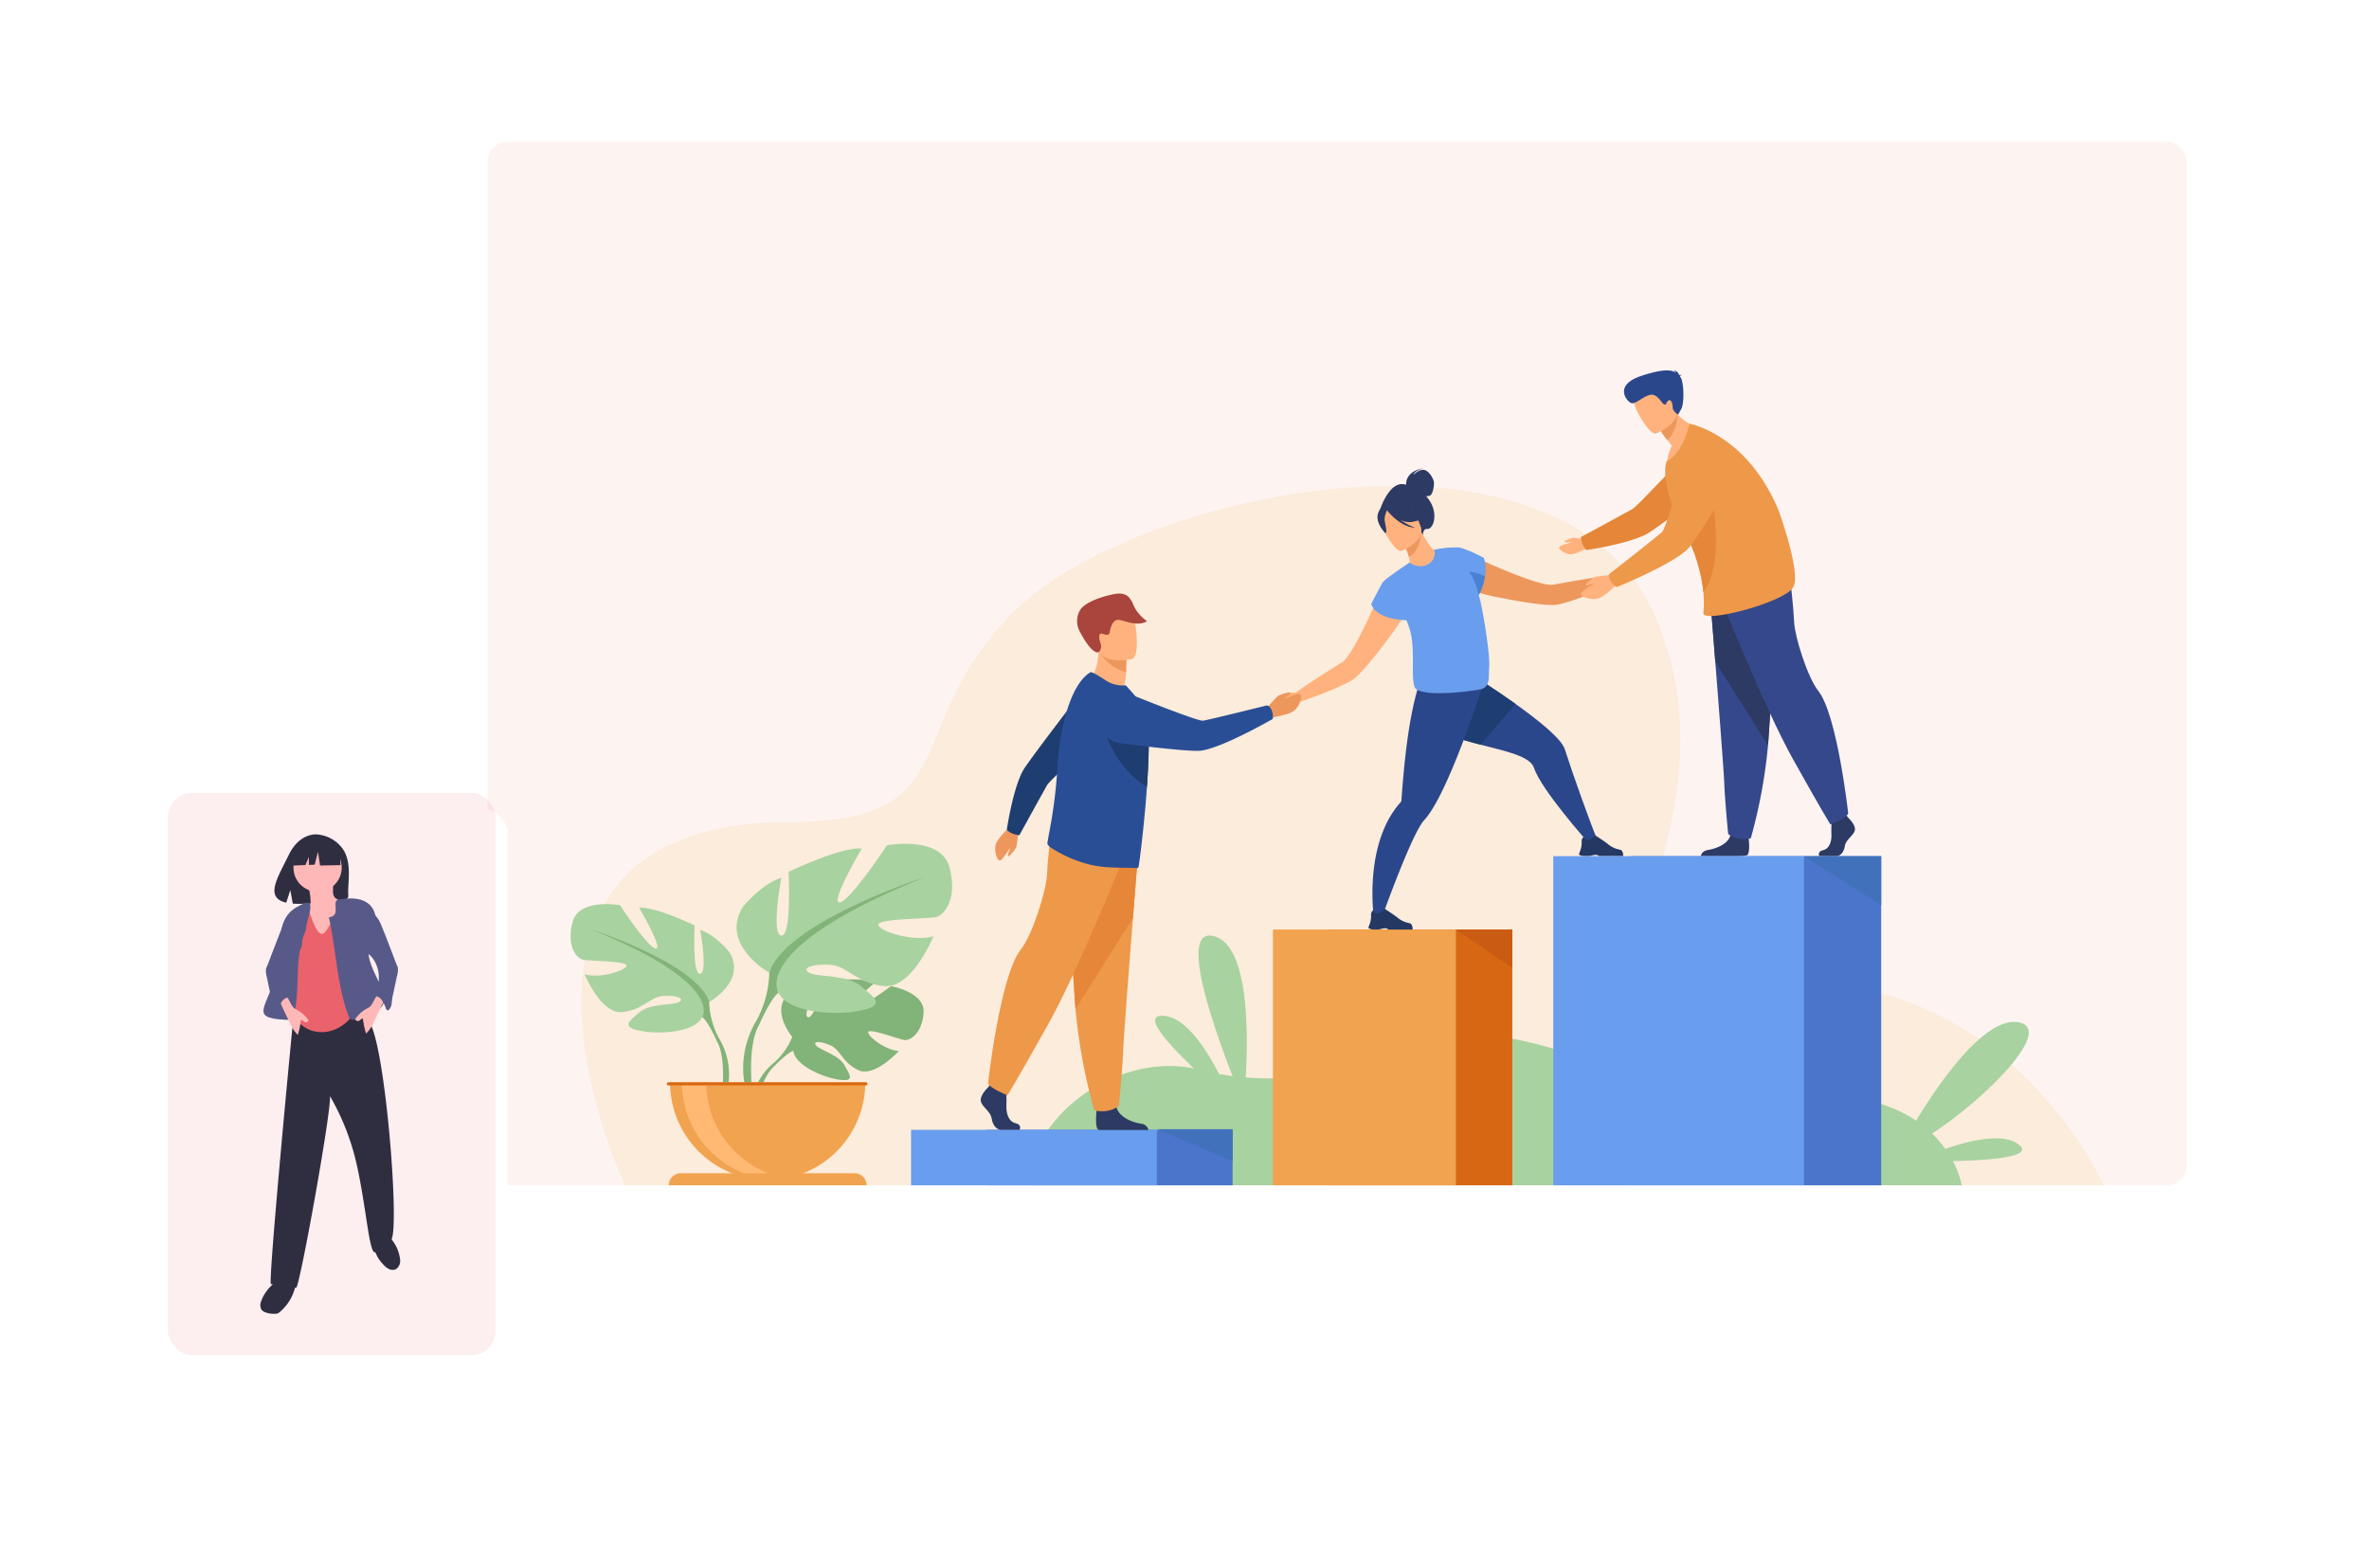 <svg xmlns="http://www.w3.org/2000/svg" width="585.5" height="387.5" viewBox="0 0 585.5 387.5">
    <defs>
        <filter id="Rectangle_1825" width="510" height="344" x="75.5" y="0" filterUnits="userSpaceOnUse">
            <feOffset dy="8"/>
            <feGaussianBlur result="blur" stdDeviation="12"/>
            <feFlood flood-opacity=".078"/>
            <feComposite in2="blur" operator="in"/>
            <feComposite in="SourceGraphic"/>
        </filter>
        <filter id="Rectangle_1826" width="163" height="225" x="0" y="162.5" filterUnits="userSpaceOnUse">
            <feOffset dy="10"/>
            <feGaussianBlur result="blur-2" stdDeviation="12.5"/>
            <feFlood flood-opacity=".078"/>
            <feComposite in2="blur-2" operator="in"/>
            <feComposite in="SourceGraphic"/>
        </filter>
        <style>
            .cls-1{fill:#fff}.cls-5{fill:#a8d29f}.cls-6{fill:#4a75cb}.cls-7{fill:#699dee}.cls-8{fill:#d86713}.cls-9{fill:#f1a34f}.cls-11{fill:#82b378}.cls-13{fill:#ed975d}.cls-14{fill:#2b478b}.cls-15{fill:#233862}.cls-16{fill:#1e3d70}.cls-17{fill:#ffb27d}.cls-18{fill:#2c3a64}.cls-21{fill:#ee9849}.cls-22{fill:#e58638}.cls-23{fill:#2a4e96}.cls-24{fill:#35488b}.cls-25{fill:#4271bc}.cls-26{fill:#2f2e41}.cls-27{fill:#ffb8b8}.cls-29{fill:#575a88}
        </style>
    </defs>
    <g id="Group_799" transform="translate(-816.5 -440)">
        <g id="Group_792">
            <g filter="url(#Rectangle_1825)" transform="translate(816.5 440)">
                <rect id="Rectangle_1825-2" width="438" height="272" class="cls-1" rx="5" transform="translate(111.5 28)"/>
            </g>
            <rect id="Rectangle_1835" width="420" height="258" fill="#ea907a" opacity="0.1" rx="5" transform="translate(937 475)"/>
        </g>
        <g id="Group_793">
            <g filter="url(#Rectangle_1826)" transform="translate(816.5 440)">
                <rect id="Rectangle_1826-2" width="88" height="150" class="cls-1" rx="6" transform="translate(37.5 190)"/>
            </g>
            <rect id="Rectangle_1834" width="81" height="139" fill="#ea626b" opacity="0.1" rx="6" transform="translate(858 636)"/>
        </g>
        <g id="g10" transform="translate(957.509 531.499)">
            <g id="g12">
                <g id="g18" transform="translate(2.676 28.605)">
                    <path id="path20" fill="#fbecdb" d="M351.926-1595.045s-42.521-89.848 41.283-89.848c44.279 0 26.038-24.652 56.142-53.182s135.384-51.323 157.79 3.768-32.968 96.92 20.541 89.744c64.3-8.622 89.707 49.517 89.707 49.517H351.926" transform="translate(-341.14 1767.941)"/>
                </g>
                <g id="g22" transform="translate(113.362 139.764)">
                    <path id="path24" d="M1566.774-730.995c-3.966-2.9-12.075-.942-18.058 1.152a27.3 27.3 0 0 0-3.291-3.816c12.891-8.3 30.7-26.014 21.26-27.514-8.2-1.3-19.275 14.638-25.191 24.342-6.146-4.133-15.559-7.172-29.933-6.117-37.305 2.734-66.447-21.329-87.929-13.3-17.08 6.381-32.734 9.956-47.83 8.735.65-11.029.791-32.681-7.868-34.926-8.792-2.28-.168 22.309 4.624 34.588q-1.685-.217-3.365-.516c-3.1-6.119-8.219-14.127-13.834-14.4-5.288-.259 1.238 6.942 7.661 13.041-18.46-3.876-40.359 11.131-40.722 28.874h230.472a21.27 21.27 0 0 0-2.215-6c8.908-.174 20.531-.984 16.219-4.133" class="cls-5" transform="translate(-1322.297 782.591)"/>
                </g>
                <path id="path26" d="M1229.489-356.919v13.719h60.744v-13.716h-60.744" class="cls-6" transform="translate(-1126.597 544.704)"/>
                <path id="path28" d="M1063.463-356.919v13.719h60.744v-13.716h-60.744" class="cls-7" transform="translate(-979.3 544.704)"/>
                <g id="g30" transform="translate(187.533 138.277)">
                    <path id="path32" d="M1979.77-732.549H2025v-63.221h-45.23v63.221" class="cls-8" transform="translate(-1979.77 795.77)"/>
                </g>
                <g id="g34" transform="translate(173.588 138.277)">
                    <path id="path36" d="M1856.157-732.551h45.23v-63.221h-45.23v63.221" class="cls-9" transform="translate(-1856.157 795.772)"/>
                </g>
                <g id="g38" transform="translate(218.817 138.277)">
                    <path id="path40" fill="#c95c12" d="M2257.085-795.77l13.946 9.493v-9.493h-13.946" transform="translate(-2257.085 795.77)"/>
                </g>
                <path id="path42" d="M749.541-684.887s-8.459 6.29-10.109 5.908 6.182-6.79 6.182-6.79c-2.947-1.417-12.108-.528-12.108-.528s-3.051 9.84-4.556 9.064 3.146-8.575 3.146-8.575c-3.282-.2-7.308 2.24-7.308 2.24-5.511 4.351.362 11.2.362 11.2a16.756 16.756 0 0 1-4.611 6.471 14.542 14.542 0 0 0-5.316 10.245l.9.08s1.43-6.117 4.029-9.01c.1-.105.248-.256.429-.438.424-.393.72-.687.919-.905 1.293-1.244 3.081-2.826 3.942-2.98a1.654 1.654 0 0 1-.037-.433l.037.433c.3 3.463 7.014 6.487 11.147 7.109s2.856-1.077 1.431-3.6-5.931-3.648-6.959-4.807 1.1-1.163 3.588-.026 2.831 4.171 6.826 6.084 10.006-4.717 10.006-4.717c-3.184-.161-7.73-3.619-7.566-4.676s7.718 1.825 9.009 1.963 4.229-1.468 4.684-6.668-8.071-6.653-8.071-6.653" class="cls-11" transform="translate(-670.348 837.168)"/>
                <path id="path44" d="M351.689-827.283s9.343-5.233 4.983-12.333c0 0-3.488-4.361-7.225-5.481 0 0 1.993 10.588 0 10.837s-1.37-11.959-1.37-11.959-9.841-4.734-13.7-4.359c0 0 6.1 10.339 4.111 10.09S329.64-851.2 329.64-851.2s-10.09-1.87-11.71 4.111 1 8.969 2.491 9.342 11.087.25 10.838 1.5-6.727 3.238-10.339 2.118c0 0 3.986 9.84 9.218 9.342s6.851-3.736 10.09-3.986 5.606.623 3.986 1.5-7.1.286-9.716 2.509-4.734 3.595.125 4.591 13.578.375 15.322-3.363l1.744-3.736" class="cls-5" transform="translate(-317.42 983.47)"/>
                <path id="path46" d="M394.445-768.994a19.87 19.87 0 0 1-2.491-9.092c-2.99-9.469-29.149-17.939-29.149-17.939 33.26 13.453 27.405 21.675 27.405 21.675.9.524 2.24 3.016 3.173 4.929.133.325.343.776.656 1.388.127.275.228.5.3.66 1.713 4.284.805 11.684.805 11.684l1.038.278a17.255 17.255 0 0 0-1.734-13.584" class="cls-11" transform="translate(-357.685 934.273)"/>
                <path id="path48" d="M689.277-951.784s-12.315-6.9-6.568-16.257c0 0 4.6-5.747 9.524-7.224 0 0-2.627 13.957 0 14.285s1.806-15.763 1.806-15.763 12.972-6.24 18.063-5.747c0 0-8.046 13.629-5.419 13.3s11.659-14.122 11.659-14.122 13.3-2.463 15.436 5.419-1.314 11.823-3.284 12.314-14.615.329-14.286 1.972 8.867 4.269 13.629 2.79c0 0-5.254 12.973-12.151 12.316s-9.031-4.926-13.3-5.254-7.389.82-5.255 1.97 9.36.376 12.808 3.308 6.24 4.738-.164 6.051-17.9.493-20.2-4.433l-2.3-4.926" class="cls-5" transform="translate(-640.144 1100.756)"/>
                <path id="path50" d="M740.22-910.584s-34.483 11.167-38.424 23.647a26.2 26.2 0 0 1-3.284 11.987 22.743 22.743 0 0 0-2.286 17.905l1.368-.367s-1.2-9.754 1.062-15.4c.092-.208.226-.507.392-.871.412-.806.689-1.4.864-1.829 1.229-2.521 3-5.808 4.182-6.5 0 0-7.718-10.837 36.126-28.573" class="cls-11" transform="translate(-652.663 1035.909)"/>
                <path id="path52" d="M559.552-436.755a24.123 24.123 0 0 0 24.124-24.124h-48.248a24.123 24.123 0 0 0 24.124 24.124" class="cls-9" transform="translate(-510.834 636.936)"/>
                <path id="path54" fill="#ffb973" d="M588.609-436.939a24.311 24.311 0 0 1-3 .183 24.124 24.124 0 0 1-24.123-24.124h5.993a24.13 24.13 0 0 0 21.127 23.94" transform="translate(-533.955 636.936)"/>
                <path id="path56" d="M578.412-261.746H535.45a2.977 2.977 0 0 0-2.976 2.977h48.914a2.976 2.976 0 0 0-2.976-2.977" class="cls-9" transform="translate(-508.213 460.268)"/>
                <path id="path58" d="M577.616-460.879h-48.85a.37.37 0 0 0-.37.37.37.37 0 0 0 .37.37h48.85a.37.37 0 0 0 .37-.37.37.37 0 0 0-.37-.37" class="cls-8" transform="translate(-504.595 636.936)"/>
                <g id="g60" transform="translate(218.389 45.52)">
                    <path id="path62" d="M2294.074-1614.5c-.7-.106-2.805 1.842-2.805 1.842-4.5.52-11.078 1.715-13.444 2.17-1.681.323-6.195-1.216-10.606-2.983-5.245-2.1-10.341-4.528-10.341-4.528-2.909-.148-6.214 5.161-.312 8.537a44.721 44.721 0 0 0 8.184 2.2c5.377 1.108 11.731 2.07 13.892 1.732 2.513-.393 9.622-2.994 13.852-4.986l.011-.005.046-.022a5.182 5.182 0 0 1 1.981-.539 4.419 4.419 0 0 0 2.612-1.79c.053-.387-2.369-1.52-3.069-1.626" class="cls-13" transform="translate(-2253.288 1618.001)"/>
                </g>
                <g id="g64" transform="translate(209.27 70.34)">
                    <path id="path66" d="M2216.864-1352.42l-2.478.5s-11.336-12.738-13.086-18.1c-.936-2.864-6.921-4.1-13.176-5.719-5.443-1.407-11.091-3.1-13.789-6.412-5.8-7.109 3.641-15.845 3.641-15.845s10.036 5.965 18.694 12.127c6.051 4.307 11.431 8.709 12.24 11.24 1.97 6.153 6.143 17.849 7.954 22.2" class="cls-14" transform="translate(-2172.451 1397.99)"/>
                </g>
                <g id="g68" transform="translate(249.233 115.061)">
                    <path id="path70" d="M2527.834-996.519h1.394c.466-.073.81-.208 1.29-.271a1.287 1.287 0 0 1 1.127.271.084.084 0 0 1 .013.014h5.92c.149-.212.005-.705-.135-1.068a.835.835 0 0 0-.552-.506 6.4 6.4 0 0 1-3-1.37c-.636-.576-3.077-2.118-3.077-2.118h-.013c-.054 0-.309.079-1.42 1.017-.574.484-1.553-.683-1.553-.683a1.386 1.386 0 0 0-.32.435 1.483 1.483 0 0 0-.129.909 5.849 5.849 0 0 1-.423 2.195c-.136.407-.253.695-.253.695s-.067.334 1.132.484" class="cls-15" transform="translate(-2526.702 1001.57)"/>
                </g>
                <g id="g72" transform="translate(209.27 70.339)">
                    <path id="path74" d="M2196.672-1385.865l-8.546 10.13c-5.444-1.408-11.093-3.1-13.789-6.412-5.8-7.109 3.64-15.845 3.64-15.845s10.039 5.965 18.7 12.127" class="cls-16" transform="translate(-2172.452 1397.993)"/>
                </g>
                <g id="g76" transform="translate(198.19 73.326)">
                    <path id="path78" d="M2101.772-1367.667s-.688 2.172-1.811 5.441c-1.419 4.133-3.53 10.018-5.821 15.475-.5 1.2-1.016 2.378-1.533 3.513-1.906 4.2-3.855 7.8-5.572 9.629-3.087 3.289-10.588 24.432-10.588 24.432l-1.869-.517s-2.608-18.054 6.624-28.328a.639.639 0 0 0 .187-.384c.123-1.521.563-8.331 1.519-15.232.234-1.694.5-3.391.8-5.017.019-.1.038-.207.06-.31 1.4-7.521 2.747-10.866 4.482-12.548l12.766 3.633.756.215" class="cls-14" transform="translate(-2074.238 1371.515)"/>
                </g>
                <path id="path80" d="M2066.469-835.625h1.395c.466-.074.81-.209 1.289-.272a1.288 1.288 0 0 1 1.128.272l.014.013h5.919c.149-.214.006-.705-.134-1.068a.842.842 0 0 0-.553-.507 6.385 6.385 0 0 1-3-1.369c-.638-.576-3.079-2.119-3.079-2.119h-.012c-.054 0-.308.08-1.419 1.017-.573.484-1.552-.683-1.552-.683a1.4 1.4 0 0 0-.321.435 1.483 1.483 0 0 0-.128.91 5.882 5.882 0 0 1-.423 2.195c-.138.406-.255.694-.255.694s-.066.335 1.133.486" class="cls-15" transform="translate(-1868.151 973.889)"/>
                <path id="path82" d="M1892.224-1561.6s-2.136 5.224-4.6 10.309c-2.071 4.276-4.373 8.453-5.831 9.346-2.058 1.256-7.725 4.8-11.4 7.447 0 0-2.869-.022-3.315.527s-1.474 3.017-1.173 3.267a4.422 4.422 0 0 0 3.135-.434 5.181 5.181 0 0 1 1.828-.935l.049-.015h.012c4.467-1.374 11.477-4.238 13.6-5.639 1.828-1.2 5.876-6.194 9.106-10.633a44.64 44.64 0 0 0 4.571-7.136c2.092-6.469-3.927-8.171-5.979-6.1" class="cls-17" transform="translate(-1691.167 1614.217)"/>
                <g id="g84" transform="translate(200.026 24.256)">
                    <path id="path86" d="M2102.713-1798.616a11.045 11.045 0 0 0-.763-.989 2.364 2.364 0 0 0 .941-.141c.751-.309 1.092-2.69.978-3.395s-1.153-2.748-2.437-2.951-2.612 1.223-2.612 1.223c.238-1.031 2.41-1.624 2.41-1.624-4.475.825-4.246 3.809-4.217 4.086-4.095-1.459-6.5 6.255-6.5 6.255l10.611 6.253s.028-1.7 1.04-1.594c1.579.171 2.894-3.7.548-7.123" class="cls-18" transform="translate(-2090.514 1806.493)"/>
                </g>
                <g id="g88" transform="translate(205.161 39.834)">
                    <path id="path90" d="M2143.776-1659.918c-2.435 1.147-5.666-.506-5.648-.524.209-.209.135-.833-.056-1.651a12.071 12.071 0 0 0-1.479-3.41c-.174-.3-.349-.592-.558-.9l.279-.1 4.731-1.9s.767 1.374 1.566 2.626c.678 1.044 1.392 1.982 1.7 1.948.019-.019 3.148 2.138-.539 3.913" class="cls-17" transform="translate(-2136.035 1668.405)"/>
                </g>
                <g id="g92" transform="translate(205.721 40.301)">
                    <path id="path94" d="M2145.446-1664.264c-.122 1.687-.694 4.731-2.974 5.845a12.011 12.011 0 0 0-1.478-3.409l4.452-2.436" class="cls-13" transform="translate(-2140.994 1664.264)"/>
                </g>
                <g id="g96" transform="translate(200.194 32.759)">
                    <path id="path98" d="M2097.252-1719.215s6.159-2.428 4.587-6.24-1.834-6.692-5.832-5.3-4.159 3.155-3.943 4.555 3.546 7.521 5.188 6.988" class="cls-17" transform="translate(-2092.004 1731.114)"/>
                </g>
                <g id="g100" transform="translate(199.435 32.362)">
                    <path id="path102" d="M2093.578-1729.45c2.845-.4 3.675-1.552 3.675-1.552a7.868 7.868 0 0 1-4.157-3.316s-3.2-1.078-5.566.724a1.589 1.589 0 0 0-.3.669c-.543-.179-1.359-.132-1.83 1.4-.707 2.305 1.809 4.822 1.809 4.822.611-.172-.078-2.227-.174-3.322a5.191 5.191 0 0 1 .6-2.33c.3.39 3.3 4.161 6.965 4.31a15.425 15.425 0 0 1-3.7-1.984 4.724 4.724 0 0 0 2.676.577" class="cls-18" transform="translate(-2085.275 1734.637)"/>
                </g>
                <g id="g104" transform="translate(197.888 43.769)">
                    <path id="path106" d="M2098.3-1621.114c-.051-.184-.108-.375-.166-.571a14.406 14.406 0 0 0 1.553-4.657 9.353 9.353 0 0 0-.294-4.557s-4.272-2.266-6.158-2.553a.224.224 0 0 0-.024-.008l-.074-.006a26.115 26.115 0 0 0-6.028.58 2.982 2.982 0 0 1-1.447 3.528c-2.245 1.41-4.641-.362-4.641-.362-.071.048-.149.1-.227.158s-5.9 3.9-6.431 4.785-2.8 5.3-2.8 5.3.72 3.7 8.694 4.008a18.452 18.452 0 0 1 1.321 4.434c.633 5.022-.1 8.984.636 11.915s14.044 1.26 16.453.7 1.866-3.136 2.053-5.636c.234-3.14-1.629-14.28-2.416-17.049" class="cls-7" transform="translate(-2071.56 1633.517)"/>
                </g>
                <g id="g108" transform="translate(222.016 49.797)">
                    <path id="path110" fill="#4a82d3" d="M2289.442-1578.941a14.445 14.445 0 0 1-1.564 4.677c-.209-.92-1.06-4.3-2.436-5.826a11.783 11.783 0 0 1 4 1.149" transform="translate(-2285.442 1580.089)"/>
                </g>
                <path id="path112" d="M1840.486-1311.4a41.879 41.879 0 0 1 3.013-3.359 9.16 9.16 0 0 1 3.008-.852c.134.125.14.307-.151.563s-1.4.9-1.239.975 3.5-1.59 3.981-1.031-.274 2.868-1.561 3.975-5.129 1.579-5.37 1.734c-2.05 1.31-1.682-2-1.682-2" class="cls-13" transform="translate(-1668.643 1395.262)"/>
                <path id="path114" d="M1453.85-1402.165s3.562 4.224 8.1 2.457a13.725 13.725 0 0 0 .99-4.1c0-.214 0-.421.008-.618.024-1.958.09-3.058.09-3.058-.206-.086-6.933-2.847-6.927-2.619.116 5.3-2.252 7.937-2.252 7.937" class="cls-17" transform="translate(-1325.647 1479.087)"/>
                <path id="path116" d="M1479.762-1399.188a10.52 10.52 0 0 0 6.166 4.413c.024-1.958.09-3.058.09-3.058-.187-.05-6.444-1.711-6.251-1.356" class="cls-13" transform="translate(-1348.632 1469.436)"/>
                <path id="path118" d="M1471.1-1486.62s-7.564 1.778-8.6-2.95-2.709-7.682 2.077-9.016 6.122.262 6.852 1.756 1.611 9.626-.33 10.21" class="cls-17" transform="translate(-1332.301 1558.021)"/>
                <path id="path120" fill="#a9453d" d="M1432.437-1517.43c-.1.066-1.731.565-4.813-5.574a5.345 5.345 0 0 1 .315-4.891c1.128-1.843 5.128-3.291 8.45-3.921s4.12 1.24 4.9 3.118a10.147 10.147 0 0 0 3.193 3.6c-2.864 1.6-6.316-.689-7.512-.313s-1.617 2.261-1.707 2.865-.227 1.106-1.731.566-.68 2.131-.439 2.641c0 0 .2 1.36-.657 1.913" transform="translate(-1301.983 1587.17)"/>
                <path id="path122" d="M1225.611-447.081h-4.58c-.96 0-2.027-.975-2.294-2.757s-2.24-2.759-2.668-4.219 1.761-3.515 1.761-3.515l.366-.477.381-.5 3.628.865s.09.875.145 1.991c.039.8.06 1.736.015 2.551-.107 1.948.538 4.043 2.245 4.422s1 1.635 1 1.635" class="cls-18" transform="translate(-1114.641 634.866)"/>
                <path id="path124" d="M1481.7-410.046h-12.14a.988.988 0 0 1-.257-.077c-.811-.418-.557-3.613-.46-4.6.019-.183.033-.29.033-.29s4.269-3.515 4.856-.823c.019.083.041.165.063.247.742 2.518 4.054 3.663 5.969 3.982a2.1 2.1 0 0 1 1.937 1.56" class="cls-18" transform="translate(-1338.846 597.875)"/>
                <path id="path126" d="M1419.566-987.675s-.648 8.089-1.411 17.812c-1.036 13.209-2.281 29.435-2.4 32.508-.214 5.337-1.068 13.874-1.068 13.874s-2.028 2.029-6.084 1.173a139.626 139.626 0 0 1-4.646-25.082c-.016-.212-.033-.424-.048-.638-.961-13.127-2.455-40.768-2.455-40.768l18.116 1.121" class="cls-21" transform="translate(-1279.158 1105.298)"/>
                <path id="path128" d="M1419.566-987.675s-.648 8.089-1.411 17.812l-14.2 22.474c-.016-.212-.033-.424-.048-.638-.961-13.127-2.455-40.768-2.455-40.768l18.116 1.121" class="cls-22" transform="translate(-1279.158 1105.298)"/>
                <path id="path130" d="M1266.368-1011.892s-11.686 29.3-19.37 43.063-10.085 17.609-10.085 17.609-4.4-1.76-4.8-2.962c0 0 2.938-26.578 8.084-33.057 2.908-3.661 6.323-14.647 6.484-18.49s1.039-11.446 1.039-11.446l18.65 5.283" class="cls-21" transform="translate(-1128.922 1130.475)"/>
                <path id="path132" d="M1253.576-1024.961a39.58 39.58 0 0 1-.524 4.221 8.627 8.627 0 0 1-1.87 2.278c-.171-.025-.273-.162-.187-.517s.6-1.45.435-1.421-1.853 3.113-2.526 2.939-1.332-2.367-.931-3.916 3.121-3.982 3.225-4.231c.881-2.117 2.379.647 2.379.647" class="cls-13" transform="translate(-1142.887 1138.665)"/>
                <path id="path134" d="M1274.838-1298.248c1.294.415 1.5.321 1.5.321s6.3-11.462 6.933-12.511 13.367-12.853 13.367-12.853l-3.271-12.2s-14.478 18.748-16.041 21.438c-2.584 4.445-4.1 14.77-4.1 14.77a3.784 3.784 0 0 0 1.609 1.033" class="cls-16" transform="translate(-1165.402 1412.88)"/>
                <path id="path136" d="M1387.136-1339.957c-.045 2.505-.191 5.321-.388 8.181l-.036.509c-.125 1.772-.262 3.548-.418 5.28-.062.695-.129 1.381-.2 2.055l-.011.091c0 .252-.036.526-.063.776-.639 6.487-1.309 11.612-1.432 11.69a.72.72 0 0 1-.5.126c-1.7-.214-6.778.173-10.932-.731a31.51 31.51 0 0 1-9.726-4.033c-.424-.251-1.393-.916-1.313-1.412.077-.546.219-1.336.4-2.327a126.025 126.025 0 0 0 2.089-16.332q.108-1.941.314-3.828a58.012 58.012 0 0 1 1.7-9.143c1.424-5.13 3.518-9.059 6.144-10.6.343-.191 2.19.984 3.885 2.072a7.487 7.487 0 0 0 4.819 1.142l1.411 1.561a15.757 15.757 0 0 1 4.027 8.393c.038.278.069.573.1.886a55.269 55.269 0 0 1 .132 5.642" class="cls-23" transform="translate(-1244.262 1434.335)"/>
                <path id="path138" d="M1492.38-1251.928c-.045 2.505-.191 5.321-.388 8.182l-.036.509c-9.717-6.082-11.214-17.212-11.214-17.212a26.583 26.583 0 0 1 11.505 2.881 55.222 55.222 0 0 1 .132 5.641" class="cls-16" transform="translate(-1349.506 1346.306)"/>
                <path id="path140" d="M1516.019-1309.061c-.5-1.355-1.28-1.267-1.28-1.267s-14.449 3.6-15.745 3.755-15.557-5.569-15.557-5.569-5.614-2.519-8.243-.219a6.284 6.284 0 0 0-1.855 6.658 6.359 6.359 0 0 0 5.374 4.736c5.818.741 17.427 2.136 19.859 1.8 5.415-.754 17.686-7.837 17.686-7.837a4.559 4.559 0 0 0-.239-2.055" class="cls-23" transform="translate(-1342.7 1393.219)"/>
                <g id="g142" transform="translate(308.509 109.759)">
                    <path id="path144" d="M3059.416-1047.685s2.007 1.86 1.616 3.182-2.2 2.2-2.448 3.819-1.224 2.5-2.1 2.5h-4.2s-.648-1.137.918-1.479 2.156-2.241 2.059-4a31.594 31.594 0 0 1 .147-4.112l3.331-.783.685.881" class="cls-18" transform="translate(-3052.144 1048.567)"/>
                </g>
                <g id="g146" transform="translate(279.361 113.922)">
                    <path id="path148" d="M2805.167-1005.664a7.759 7.759 0 0 1-1.9.22h-9.5c.034-.283.255-1.29 1.809-1.541 1.755-.285 4.8-1.305 5.472-3.55.024-.072.042-.146.06-.22.536-2.4 4.454.734 4.454.734s.012.1.028.259c.092.882.324 3.727-.419 4.1" class="cls-18" transform="translate(-2793.763 1011.659)"/>
                </g>
                <g id="g150" transform="translate(281.634 54.727)">
                    <path id="path152" d="M2813.908-1535.357s.594 7.421 1.293 16.342c.951 12.119 2.094 27 2.207 29.824.195 4.9.978 12.729.978 12.729s1.861 1.861 5.583 1.076a128.1 128.1 0 0 0 4.263-23.012c.014-.194.031-.389.043-.584.881-12.043 2.252-37.4 2.252-37.4l-16.619 1.028" class="cls-24" transform="translate(-2813.908 1536.385)"/>
                </g>
                <g id="g154" transform="translate(281.634 54.727)">
                    <path id="path156" d="M2813.908-1535.357s.594 7.421 1.293 16.342l13.031 20.618c.014-.194.031-.389.043-.584.881-12.043 2.252-37.4 2.252-37.4l-16.619 1.028" class="cls-18" transform="translate(-2813.908 1536.385)"/>
                </g>
                <g id="g158" transform="translate(284.349 51.79)">
                    <path id="path160" d="M2837.976-1557.577s10.722 26.878 17.771 39.508 9.253 16.156 9.253 16.156 4.04-1.616 4.407-2.717c0 0-2.7-24.385-7.418-30.328-2.668-3.359-5.8-13.439-5.948-16.964s-.953-10.5-.953-10.5l-17.111 4.847" class="cls-24" transform="translate(-2837.976 1562.424)"/>
                </g>
                <g id="g162" transform="translate(244.324 41.425)">
                    <path id="path164" d="M2490.14-1653.665a32.06 32.06 0 0 0-3.4-.631 6.983 6.983 0 0 0-2.224.89c-.023.138.059.252.355.271s1.269-.106 1.206.013-2.865.67-2.9 1.234 1.5 1.614 2.8 1.685 3.85-1.439 4.07-1.458c1.856-.161.081-2 .081-2" class="cls-17" transform="translate(-2483.185 1654.297)"/>
                </g>
                <g id="g166" transform="translate(249.707 20.626)">
                    <path id="path168" d="M2531.234-1816.5c-.419-1.328-.32-1.54-.32-1.54s11.788-6.374 12.868-7.021 13.261-13.61 13.261-13.61l12.478 3.434s-19.311 14.709-22.079 16.293c-4.572 2.618-15.163 4.1-15.163 4.1a3.868 3.868 0 0 1-1.046-1.656" class="cls-22" transform="translate(-2530.904 1838.671)"/>
                </g>
                <g id="g170" transform="translate(269.482 8.52)">
                    <path id="path172" d="M2716.339-1940.174s-4.374 7.7-8.65 8.7a11.69 11.69 0 0 1 1.219-4.354c-.425-.5-.8-.964-1.126-1.378a25.417 25.417 0 0 1-1.587-2.224l1.449-3.9.987-2.647a12.565 12.565 0 0 0 1.539 2.218 10.466 10.466 0 0 0 6.17 3.586" class="cls-17" transform="translate(-2706.195 1945.977)"/>
                </g>
                <g id="g174" transform="translate(269.483 10.736)">
                    <path id="path176" d="M2710.179-1926.332a8.117 8.117 0 0 1-2.387 6.555 25.953 25.953 0 0 1-1.587-2.224l1.45-3.9a8.239 8.239 0 0 1 2.524-.43" class="cls-13" transform="translate(-2706.205 1926.333)"/>
                </g>
                <g id="g178" transform="translate(262.8 3.03)">
                    <path id="path180" d="M2652.495-1982.038s6.537-2.548 4.887-6.593-1.916-7.1-6.158-5.646-4.42 3.33-4.2 4.813 3.726 7.984 5.468 7.426" class="cls-17" transform="translate(-2646.965 1994.645)"/>
                </g>
                <g id="g182" transform="translate(270.544 13.249)">
                    <path id="path184" d="M2747.159-1863.489c-2.636 3.791-22.351 8.856-22.117 6.231a28.215 28.215 0 0 0 0-5.175q-.072-.844-.208-1.788a41.248 41.248 0 0 0-4.344-13.012c-.2-.385-.407-.772-.622-1.165a40.113 40.113 0 0 1-2.732-6.141c-1.367-3.947-1.916-7.723-1.227-10.192a.213.213 0 0 1 .01-.035c4.12-1.906 5.719-9.295 5.719-9.295s14.057 2.524 21.933 21.263c0 0 5.886 16.009 3.592 19.309" class="cls-21" transform="translate(-2715.607 1904.061)"/>
                </g>
                <g id="g186" transform="translate(275.422 29.125)">
                    <path id="path188" d="M2763.4-1737.578q-.074-.843-.209-1.788a41.224 41.224 0 0 0-4.345-13.013 18.41 18.41 0 0 1 1.776-6.092c2.8-4.2 4.436-4.859 4.436-4.859s4.205 17.733-1.657 25.751" class="cls-22" transform="translate(-2758.849 1763.329)"/>
                </g>
                <g id="g190" transform="translate(249.706 50.657)">
                    <path id="path192" d="M2539-1572.461a42 42 0 0 0-4.493.421 9.134 9.134 0 0 0-2.474 1.911c.02.182.162.295.54.214s1.557-.586 1.521-.416-3.36 1.865-3.2 2.585 2.468 1.488 4.125 1.112 4.321-3.182 4.59-3.284c2.272-.867-.611-2.544-.611-2.544" class="cls-17" transform="translate(-2530.892 1572.461)"/>
                </g>
                <g id="g194" transform="translate(256.667 16.933)">
                    <path id="path196" d="M2593.006-1836.2c-.778-1.259-.217-1.833-.217-1.833s12.015-9.407 12.956-10.357 5.3-16.083 5.3-16.083 1.5-6.124 5.018-6.8a6.437 6.437 0 0 1 6.548 2.7 6.515 6.515 0 0 1 .442 7.326c-3.068 5.17-9.256 15.43-11.063 17.183-4.021 3.9-17.478 9.353-17.478 9.353a4.668 4.668 0 0 1-1.51-1.488" class="cls-21" transform="translate(-2592.593 1871.402)"/>
                </g>
                <g id="g198" transform="translate(260.363)">
                    <path id="path200" d="M2639.156-2019.976c.046-.092.18-.187.5-.286a1.347 1.347 0 0 0-.657-.025 1.728 1.728 0 0 0-1.466-1.216 1.029 1.029 0 0 1 .656.6c-1.145-.727-3.272-.937-8.577.829-6.992 2.329-3.5 6.389-2.439 6.714s3.012-1.762 4.765-2.048 2.7 2.159 3.373 2.361.288-.353.991-.908 1.1.752 1.086 1.672 1.351 1.793 1.351 1.793l.8-1.468c.8-1.47.582-6.805-.184-7.763l-.2-.257" class="cls-14" transform="translate(-2625.364 2021.503)"/>
                </g>
                <path id="path206" d="M1620.646-358.292v7.913l-18.73-7.913z" class="cls-25" transform="translate(-1457.01 545.922)"/>
                <g id="g208" transform="translate(261.989 120.137)">
                    <path id="path210" d="M2639.769-956.568v81.361h61.944v-81.361h-61.944" class="cls-6" transform="translate(-2639.769 956.568)"/>
                </g>
                <g id="g212" transform="translate(242.886 120.138)">
                    <path id="path214" d="M2470.442-956.566v81.361h61.947v-81.361h-61.947" class="cls-7" transform="translate(-2470.442 956.566)"/>
                </g>
                <g id="g216" transform="translate(304.833 120.138)">
                    <path id="path218" d="M3038.655-956.564v12.164l-19.1-12.166h19.1" class="cls-25" transform="translate(-3019.556 956.564)"/>
                </g>
            </g>
        </g>
        <g id="Group_712" transform="translate(-8631.816 3648.224)">
            <path id="Path_4452" d="M751.733 721.154a2.277 2.277 0 0 0 .117 1.962 1.981 1.981 0 0 0 .839.614 5.972 5.972 0 0 0 2.664.391 1.258 1.258 0 0 0 .943-.362 11.611 11.611 0 0 0 4.017-6.852.65.65 0 0 0-.021-.42.667.667 0 0 0-.28-.237 6.291 6.291 0 0 0-1.5-.685c-2.89-.747-6.063 3.153-6.779 5.589z" class="cls-26" transform="translate(8761.091 -3607.598)"/>
            <path id="Path_4453" d="M890.83 668.8a4.252 4.252 0 0 0 1.4 1.07 1.971 1.971 0 0 0 1.716-.029 2.507 2.507 0 0 0 .956-2.416 9.577 9.577 0 0 0-1.85-4.586c-.293-.436-.942-1.734-1.511-1.75-.27-.008-1.282.973-1.557 1.16-1 .682-1.7 1.17-1.491 2.479a8.764 8.764 0 0 0 2.337 4.072z" class="cls-26" transform="translate(8652.29 -3564.371)"/>
            <path id="Path_4454" d="M783.094 356.9c-4.275-.332-8.358-.209-12.641-.428-.36-.018-.187 4.1-.559 6.338-.192 1.15-6.638 68.5-5.838 68.64a53.149 53.149 0 0 0 6.224.922c.848.075 8.755-43.812 8.376-47.378a60.185 60.185 0 0 1 6.525 16.591c2.432 10.639 3.149 22.673 4.661 22a9.057 9.057 0 0 1 3.819-3.02c2.5-.93-1.551-52.106-5.83-54.458a12.852 12.852 0 0 0-.672-4.421 11.751 11.751 0 0 0-4.065-4.786z" class="cls-26" transform="translate(8751.223 -3322.265)"/>
            <path id="Path_4459" d="M785.653 184.1a8.619 8.619 0 0 0-6.608-3.924s-4.277-.547-7.021 5.163c-2.557 5.322-6.087 10.46-.568 11.706l1-3.1.617 3.334a21.6 21.6 0 0 0 2.362.04c5.91-.191 11.539.056 11.358-2.065-.245-2.823.995-7.548-1.14-11.154z" class="cls-26" transform="translate(8747.609 -3182.135)"/>
            <path id="Path_4460" d="M800.434 242.023a2.341 2.341 0 0 1-.2 1.233c-.416.726-1.43.835-2.041 1.407a3.428 3.428 0 0 0-.745 2.458 6.8 6.8 0 0 0 .276 2.726 6.629 6.629 0 0 0 .774 1.33q.559.806 1.128 1.6a6.914 6.914 0 0 0 .676.848 5.755 5.755 0 0 0 2.543 1.349 3.179 3.179 0 0 0 1.848.122 3.537 3.537 0 0 0 1.075-.661 5.757 5.757 0 0 0 1.216-1.179 5.489 5.489 0 0 0 .744-2.514 54.245 54.245 0 0 0 .358-7.815 1.917 1.917 0 0 0-.149-.83c-.309-.6-1.137-.732-1.573-1.252a2.5 2.5 0 0 1-.385-1.657l.008-1.476a.619.619 0 0 0-.072-.36.609.609 0 0 0-.423-.2 14.275 14.275 0 0 0-2.777-.186 6.856 6.856 0 0 0-2.851.38c-.591.381.149 1.433.286 2.024a13.185 13.185 0 0 1 .284 2.653z" class="cls-27" transform="translate(8724.645 -3227.286)"/>
            <circle id="Ellipse_815" cx="5.965" cy="5.965" r="5.965" class="cls-27" transform="translate(9520.842 -2999.729)"/>
            <path id="Path_4461" fill="#ea626b" d="M788.2 269.717c-3.079-9.757-4.7 3.948-6.642 7.689.018 2.58.088 9.716.691 12.42 2.344 10.507 13.952 9.682 17.442.821 1.859-4.72-2.265-16.419-2.126-21.877-5.116-5.179-5.431 11.253-9.365.947z" transform="translate(8737.262 -3250.579)"/>
            <path id="Path_4462" d="M763.945 263.538c-6.671 3.243-3.489 11.954-5.907 17.655-1.931 7.822-6.843 10.282 4.387 10.464 2.42-7.15.056-14.916 3.355-22.2.227-2.851 1.205-3.924 1.119-6.338-.646-.998-2.322.109-2.954.419z" class="cls-29" transform="translate(8758.131 -3247.747)"/>
            <path id="Path_4463" d="M628.484 47.656l-4.337-2.272-5.989.929-1.239 5.473 3.081-.119.862-2.011v1.977l1.423-.055.826-3.2.516 3.408 5.06-.1z" class="cls-26" transform="translate(8903.797 -3046.054)"/>
            <path id="Path_4464" d="M834.113 261.993c3.434-.4.086-4.524 2.811-4.454 8.161-1.373 10.6 3.682 7.5 10.737-2.845 5.651 7.219 13.589 1.6 16.751-2 .732-4.852 3.036-6.8 2.033-3.137-7.869-3.25-16.86-5.111-25.067z" class="cls-29" transform="translate(8695.486 -3243.456)"/>
            <path id="Path_4465" d="M869.08 376.574a8.165 8.165 0 0 0-2.942 2.537c-.169.224.058.641.566.634.472-.006.755-.612 1.227-.618a20.505 20.505 0 0 0 .781 3.723 9.331 9.331 0 0 0 2.047-3.125l1.067-2.238c.392-.822.784-1.643 1.137-2.482a1.791 1.791 0 0 0 .175-.626c.046-1.444-1.377-1.452-1.991-.549-.672.989-.881 2.177-2.067 2.744z" class="cls-27" transform="translate(8670.077 -3335.573)"/>
            <path id="Path_4466" d="M875.346 268.643a19.978 19.978 0 0 1 2.54 3.014c.708 1.109 4.373 11.084 4.521 11.3.529.781-.089 2.8-.12 2.915-.061.362-.826 3.981-1.017 4.781-.134.559-.132 1.142-.22 1.71a2.45 2.45 0 0 1-.723 1.526.452.452 0 0 1-.2.111c-.243.047-.408-.233-.493-.466a7.722 7.722 0 0 0-1-2.074 2.545 2.545 0 0 0-1.944-1.091 1.037 1.037 0 0 1 .075-.947c.154-.291.381-.538.551-.82a3.774 3.774 0 0 0 .433-1.239 8.127 8.127 0 0 0-1.073-5.8 5.553 5.553 0 0 0-.9-1.119c-.376-.352-.816-.636-1.164-1.017a3.975 3.975 0 0 1-.926-2.246 11.841 11.841 0 0 1 .065-2.464c.156-1.621.357-3.245.589-4.857a1.81 1.81 0 0 1 .161-.607 1.533 1.533 0 0 1 .845-.61z" class="cls-29" transform="translate(8664.056 -3252.461)"/>
            <path id="Path_4467" d="M777.109 375.41c-.614-.9-2.037-.895-1.991.549a1.79 1.79 0 0 0 .175.626c.353.839.745 1.661 1.137 2.482l1.067 2.238a9.329 9.329 0 0 0 2.047 3.125 20.527 20.527 0 0 0 .781-3.723c.472.006.755.612 1.227.618.508.007.735-.41.566-.634a8.165 8.165 0 0 0-2.942-2.537c-1.186-.568-1.396-1.754-2.067-2.744z" class="cls-27" transform="translate(8742.376 -3336.828)"/>
            <path id="Path_4468" d="M766.364 270.83a1.813 1.813 0 0 1 .161.607c.232 1.612.432 3.236.589 4.857a11.845 11.845 0 0 1 .065 2.464 3.976 3.976 0 0 1-.926 2.246c-.347.381-.787.664-1.164 1.017a5.549 5.549 0 0 0-.9 1.119 8.127 8.127 0 0 0-1.073 5.8 3.771 3.771 0 0 0 .433 1.239c.17.282.4.529.551.82a1.037 1.037 0 0 1 .075.947 2.545 2.545 0 0 0-1.944 1.091 7.72 7.72 0 0 0-1 2.074c-.085.232-.25.513-.493.466a.453.453 0 0 1-.2-.111 2.45 2.45 0 0 1-.723-1.526c-.088-.568-.086-1.151-.22-1.71-.192-.8-.956-4.418-1.017-4.781-.031-.116-.649-2.134-.12-2.915.149-.211 3.813-10.186 4.521-11.3a19.987 19.987 0 0 1 2.54-3.014 1.533 1.533 0 0 1 .845.61z" class="cls-29" transform="translate(8755.78 -3253.715)"/>
        </g>
    </g>
</svg>
